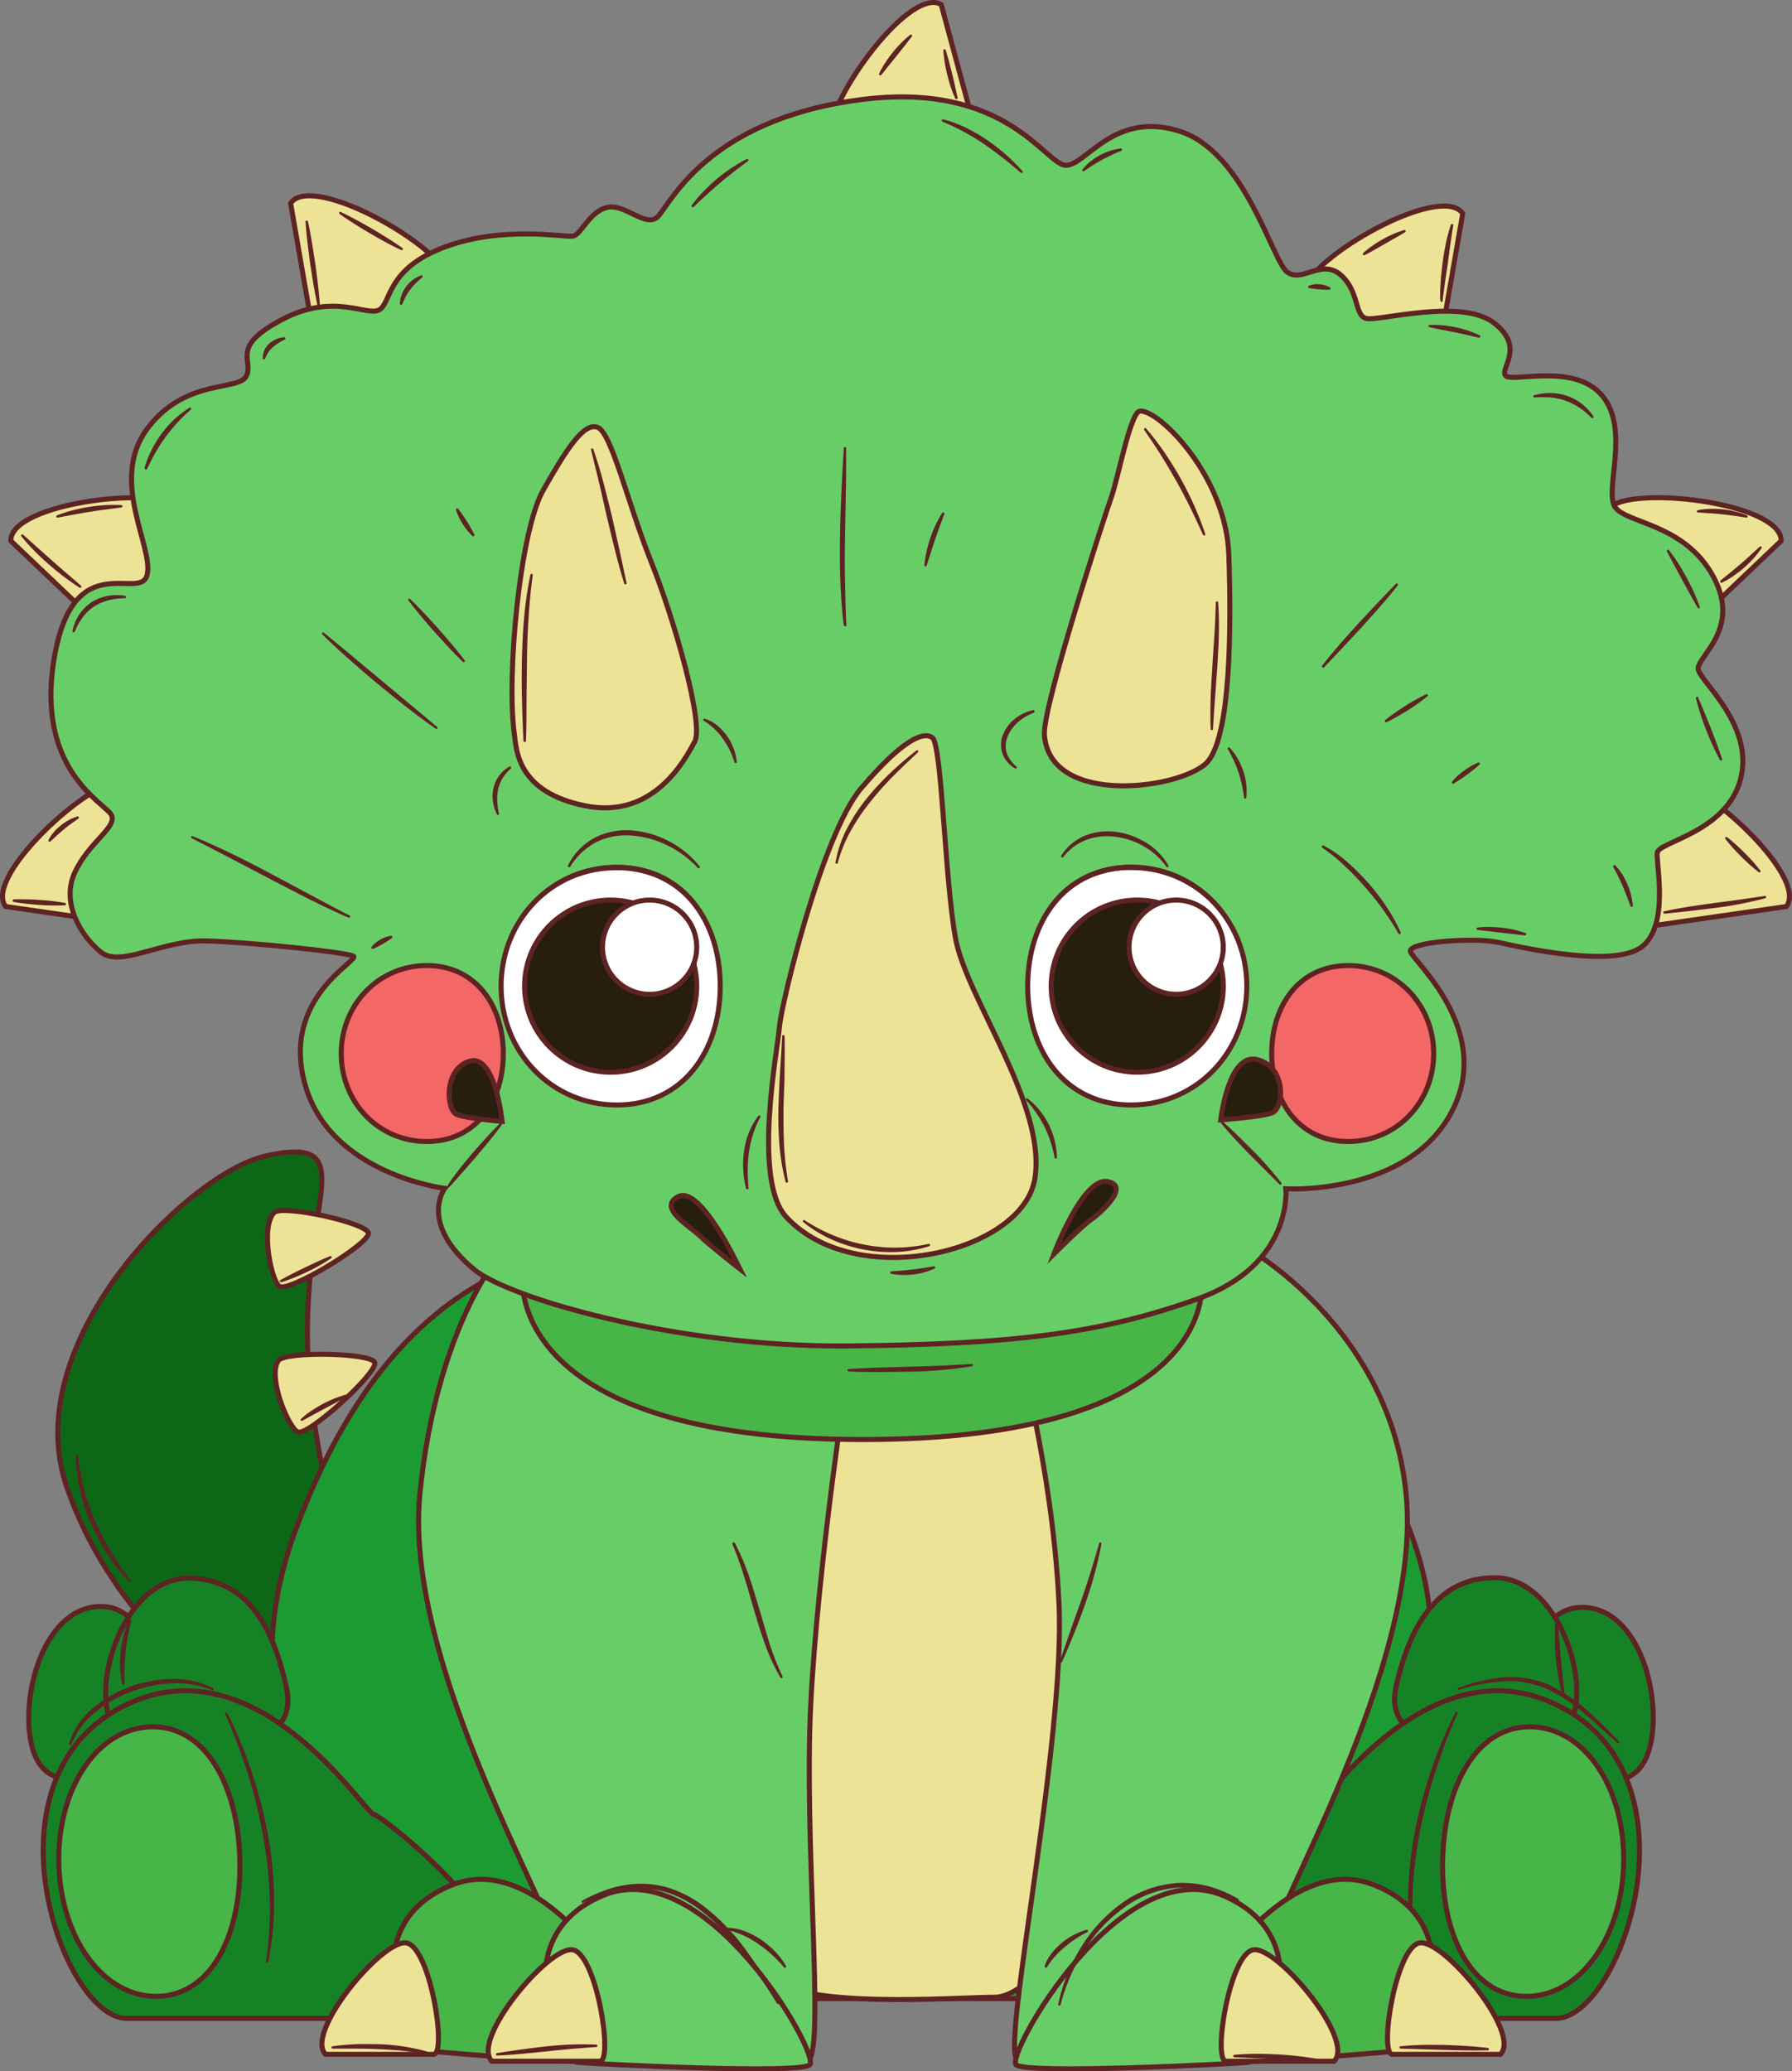<svg xmlns="http://www.w3.org/2000/svg" viewBox="0 0 356.05 411.52"><rect x="0" y="0" width="356.05" height="411.52" fill="#808080" stroke="none"/><defs><style>.cls-1{fill:#0c6817;}.cls-1,.cls-10,.cls-2,.cls-4,.cls-5,.cls-6,.cls-7,.cls-8,.cls-9{stroke:#5e2323;stroke-miterlimit:10;}.cls-2{fill:#ede396;}.cls-3{fill:#5e2323;}.cls-4{fill:#1c9b32;}.cls-5{fill:#168226;}.cls-6{fill:#47b547;}.cls-7{fill:#67ce67;}.cls-8{fill:#f36766;}.cls-9{fill:#271e0d;}.cls-10{fill:#fff;}</style></defs><title>404</title><g id="Layer_2" data-name="Layer 2"><g id="OBJECTS"><path class="cls-1" d="M64,291.65c-3-16-3.75-26.23-2-41.9s6.13-23.5-9.2-20.1S3.38,266.79,13.26,295.4s34.06,44.28,41.9,47.69S65.71,300.85,64,291.65Z"/><path class="cls-2" d="M54.47,240.9c1.62-1.62,18.39,2,18.73,4.09s-16,11.92-17.71,10.56S51.75,243.63,54.47,240.9Z"/><path class="cls-2" d="M55.29,270.32c1.27-1.9,18.44-1.57,19.17.37s-13.39,14.8-15.32,13.8S53.14,273.52,55.29,270.32Z"/><path class="cls-3" d="M25.68,314.29a39.88,39.88,0,0,1-4.29-5.43,42.25,42.25,0,0,1-3.31-6.1,38.8,38.8,0,0,1-2.18-6.6,32.89,32.89,0,0,1-.84-6.88.24.24,0,0,1,.47,0,43.08,43.08,0,0,0,1.22,6.7A42.59,42.59,0,0,0,19,302.36a47,47,0,0,0,3.14,6A59.59,59.59,0,0,0,26,314a.24.24,0,0,1-.36.31Z"/><path class="cls-3" d="M59.78,281.93a14.94,14.94,0,0,1,2-1.58A24.56,24.56,0,0,1,64,279a22.65,22.65,0,0,1,4.71-1.92.24.24,0,0,1,.17.44c-2.95,1.59-5.89,3.12-8.8,4.74a.24.24,0,0,1-.32-.09A.24.24,0,0,1,59.78,281.93Z"/><path class="cls-3" d="M55.74,254.31c.8-.46,1.61-.87,2.42-1.29s1.63-.81,2.45-1.21c1.65-.78,3.29-1.57,5-2.25a.24.24,0,0,1,.22.41A36.74,36.74,0,0,1,61,252.7c-.83.4-1.66.78-2.52,1.12s-1.71.67-2.6.92a.24.24,0,0,1-.19-.43Z"/><path class="cls-4" d="M225,397.07H127.88c-24,0-92.48-30.66-69-93.5s64.89-57.22,87.37-57.22,81.24-12.26,96.05,4.6,48.54,50.07,40.87,84.3S242.83,397.07,225,397.07Z"/><path class="cls-2" d="M197.52,396.8c16.43,0,42.59-70.09,36.79-96.42s-44.92-43-73.57-27.11-15.29,112.49-8.52,119.27S189.78,396.8,197.52,396.8Z"/><path class="cls-5" d="M20.83,352.48c-3.51.57-12.5,4.09-14.65-6.27s3.12-28.07,14.84-27S37.75,349.72,20.83,352.48Z"/><path class="cls-5" d="M35.14,347.51c18.68,0,23.5-4.6,21.71-12.52S51,313.54,37.44,313.54s-20.18,24-14.31,29.89S30.8,347.51,35.14,347.51Z"/><path class="cls-5" d="M79.34,401H25.18c-12.6,0-29-46-2-61.31s49.39,20.78,51.09,20.78S127.36,401,79.34,401Z"/><path class="cls-6" d="M47.65,369.42c.37,14.79-5.52,26.93-16.29,27.2s-19.3-11.51-19.67-26.3,7.55-27,18.33-27.25S47.28,354.63,47.65,369.42Z"/><path class="cls-3" d="M45.15,340.26A92.36,92.36,0,0,1,50,352a91.24,91.24,0,0,1,3.21,12.35,77.39,77.39,0,0,1,1.25,12.71,60.56,60.56,0,0,1-1.15,12.7.24.24,0,0,1-.46-.08,69.32,69.32,0,0,0,.74-12.6,81.76,81.76,0,0,0-1.36-12.55A97.76,97.76,0,0,0,49.2,352.3a116.92,116.92,0,0,0-4.48-11.84.24.24,0,0,1,.43-.2Z"/><path class="cls-3" d="M13.71,346.42a14.69,14.69,0,0,1,4.7-7,24.29,24.29,0,0,1,7.33-4.27,25.36,25.36,0,0,1,8.33-1.59,17.5,17.5,0,0,1,8.25,1.81.24.24,0,0,1,.1.32.24.24,0,0,1-.3.11,18.47,18.47,0,0,0-8-1.36,25.67,25.67,0,0,0-8,1.65,24.5,24.5,0,0,0-7.1,4,15.29,15.29,0,0,0-4.82,6.47h0a.24.24,0,0,1-.45-.14Z"/><path class="cls-3" d="M26.08,322c-.25,1-.48,2.06-.67,3.09s-.35,2.07-.45,3.11a44.33,44.33,0,0,0-.22,6.29.24.24,0,0,1-.47.06,20.16,20.16,0,0,1-.3-6.46,21.48,21.48,0,0,1,.59-3.19,17.93,17.93,0,0,1,1.09-3.05.24.24,0,0,1,.44.16Z"/><path class="cls-5" d="M313.2,352.63c3.5.62,12.44,4.26,14.74-6.07s-2.72-28.11-14.46-27.19S296.32,349.62,313.2,352.63Z"/><path class="cls-5" d="M299,347.46c-18.67-.26-23.43-4.93-21.53-12.82s6.18-21.37,19.72-21.18S317,337.75,311,343.54,303.3,347.52,299,347.46Z"/><path class="cls-5" d="M255,401h54.16c12.6,0,29-46,2-61.31s-49.39,20.78-51.09,20.78S206.93,401,255,401Z"/><path class="cls-6" d="M286.64,369.42c-.37,14.79,5.52,26.93,16.29,27.2s19.3-11.51,19.67-26.3-7.56-27-18.33-27.25S287,354.63,286.64,369.42Z"/><path class="cls-3" d="M289.58,340.46a116.93,116.93,0,0,0-4.48,11.84A97.76,97.76,0,0,0,282,364.56a81.76,81.76,0,0,0-1.36,12.55,69.32,69.32,0,0,0,.74,12.6.24.24,0,0,1-.46.08,60.56,60.56,0,0,1-1.15-12.7,77.39,77.39,0,0,1,1.25-12.71A91.24,91.24,0,0,1,284.26,352a92.36,92.36,0,0,1,4.89-11.77.24.24,0,0,1,.43.2Z"/><path class="cls-3" d="M289.76,335.37a32.62,32.62,0,0,1,8.82-2.12,19.25,19.25,0,0,1,9,1.41,30.84,30.84,0,0,1,7.59,5c2.29,2,4.4,4.12,6.49,6.28a.24.24,0,0,1-.33.34c-2.22-2-4.43-4.05-6.72-6a31.56,31.56,0,0,0-7.42-4.79,18.9,18.9,0,0,0-8.58-1.45,37.64,37.64,0,0,0-8.72,1.69.24.24,0,0,1-.3-.15A.24.24,0,0,1,289.76,335.37Z"/><path class="cls-3" d="M309.49,322.31l.64,7.14.72,7.13a.24.24,0,0,1-.46.08,43.8,43.8,0,0,1-1.25-7.12c-.11-1.2-.19-2.41-.21-3.61s0-2.41.09-3.62a.24.24,0,0,1,.25-.22A.24.24,0,0,1,309.49,322.31Z"/><path class="cls-7" d="M111.36,389.07c0-7.31-31.34-57.91-27.93-92.31s17.71-53.48,24.87-55.18,65.74,1.7,63,14.65-8.86,55.18-10.22,82.43,2.73,67.44-.34,70.51S111.36,393.5,111.36,389.07Z"/><path class="cls-6" d="M84,407.35c-2.39-.28-14.92-24.74,5.94-32.91S132.3,407.57,130,409.36,88.36,407.87,84,407.35Z"/><path class="cls-7" d="M114.79,409.74c-2.4-.2-15.72-24.24,4.85-33.09s43.46,31.71,41.25,33.58S119.2,410.11,114.79,409.74Z"/><path class="cls-2" d="M64.69,408.14H86.15c2.72,0-.68-21.46-5.45-22.14S60.43,403.89,64.69,408.14Z"/><path class="cls-2" d="M97.73,409.51h21.46c2.72,0-.68-21.46-5.45-22.14S93.47,405.25,97.73,409.51Z"/><path class="cls-3" d="M66,406.55c1.56-.22,3.13-.35,4.71-.42s3.16,0,4.74,0a41.1,41.1,0,0,1,9.36,1.44.24.24,0,0,1-.1.46,82.78,82.78,0,0,0-9.3-.9c-1.56-.09-3.11-.11-4.68-.12s-3.12,0-4.69,0a.24.24,0,0,1,0-.47Z"/><path class="cls-3" d="M98.73,407.91c1.63-.28,3.27-.51,4.9-.74s3.28-.42,4.93-.61a64.67,64.67,0,0,1,9.95-.35.24.24,0,0,1,0,.47c-3.29.23-6.57.5-9.85.87l-4.93.49c-1.65.15-3.3.28-5,.34a.24.24,0,0,1,0-.47Z"/><path class="cls-3" d="M115.67,377.62a30.39,30.39,0,0,1,5.74-2.47,21.12,21.12,0,0,1,6.23-.9,18.8,18.8,0,0,1,6.21,1.15,23.47,23.47,0,0,1,5.56,3,41.9,41.9,0,0,1,8.73,8.93,93.69,93.69,0,0,1,6.67,10.49.24.24,0,0,1-.41.24,119.57,119.57,0,0,0-7-10.2,42.55,42.55,0,0,0-8.62-8.65,22.77,22.77,0,0,0-5.31-2.9,18.93,18.93,0,0,0-5.91-1.16A24.86,24.86,0,0,0,115.89,378a.24.24,0,0,1-.32-.1A.24.24,0,0,1,115.67,377.62Z"/><path class="cls-3" d="M144.76,383a10.32,10.32,0,0,1,3.47.78,15.5,15.5,0,0,1,3.13,1.69,17.28,17.28,0,0,1,2.69,2.3,14,14,0,0,1,2.12,2.83.24.24,0,0,1-.39.27,24.59,24.59,0,0,0-5-4.57,17.62,17.62,0,0,0-6.08-2.82.24.24,0,0,1-.19-.28A.24.24,0,0,1,144.76,383Z"/><path class="cls-3" d="M146,306.54a45.46,45.46,0,0,1,2.8,6.53c.78,2.24,1.43,4.51,2.11,6.76s1.31,4.52,2,6.74a56.69,56.69,0,0,0,2.58,6.52.24.24,0,0,1-.42.22,40.63,40.63,0,0,1-3-6.45c-.83-2.22-1.5-4.49-2.18-6.75s-1.29-4.53-2-6.77-1.47-4.45-2.39-6.61a.24.24,0,0,1,.43-.2Z"/><path class="cls-7" d="M251.44,389.07c0-7.31,31.34-57.91,27.93-92.31s-34-51.77-41.14-53.48-41.38-1.36-38.66,11.58,9.46,36.26,10.83,63.51S199,406.1,202.05,409.17,251.44,393.5,251.44,389.07Z"/><path class="cls-6" d="M278.83,407.35c2.39-.28,14.92-24.74-5.94-32.91s-42.4,33.13-40.13,34.92S274.44,407.87,278.83,407.35Z"/><path class="cls-7" d="M248,409.74c2.4-.2,15.72-24.24-4.85-33.09s-43.46,31.71-41.25,33.58S243.59,410.11,248,409.74Z"/><path class="cls-2" d="M298.11,408.14H276.65c-2.72,0,.68-21.46,5.45-22.14S302.36,403.89,298.11,408.14Z"/><path class="cls-2" d="M265.07,409.51H243.61c-2.72,0,.68-21.46,5.45-22.14S269.32,405.25,265.07,409.51Z"/><path class="cls-3" d="M245.21,408.25c1.48-.15,3-.2,4.46-.21s3,.06,4.45.13a67.3,67.3,0,0,1,8.84,1.1.24.24,0,0,1-.06.47c-3-.17-5.89-.42-8.84-.57-1.47-.11-2.94-.17-4.42-.25l-4.42-.2a.24.24,0,0,1,0-.47Z"/><path class="cls-3" d="M278.25,406.54c1.45-.16,2.9-.23,4.35-.27s2.91,0,4.36,0c2.9.11,5.8.26,8.68.6a.24.24,0,0,1,0,.47c-2.9.1-5.8,0-8.69-.07l-8.67-.27a.24.24,0,0,1-.23-.24A.24.24,0,0,1,278.25,406.54Z"/><path class="cls-3" d="M245.79,377.69A22.35,22.35,0,0,0,234.42,375a20.63,20.63,0,0,0-10.92,3.89,30.27,30.27,0,0,0-8.05,8.56,37.89,37.89,0,0,0-4.74,10.87.24.24,0,0,1-.46-.11A35.23,35.23,0,0,1,214.71,387a30.35,30.35,0,0,1,8.22-8.92,21.18,21.18,0,0,1,11.45-4,20.43,20.43,0,0,1,6.06.76,25.21,25.21,0,0,1,5.57,2.4.24.24,0,0,1,.09.32A.24.24,0,0,1,245.79,377.69Z"/><path class="cls-3" d="M207.53,390.68a8.46,8.46,0,0,1,1.35-2.53,12.65,12.65,0,0,1,2-2.07,13.16,13.16,0,0,1,5-2.68.24.24,0,0,1,.29.17.24.24,0,0,1-.12.27,24,24,0,0,0-4.51,3,16.36,16.36,0,0,0-3.53,4h0a.24.24,0,0,1-.43-.19Z"/><path class="cls-3" d="M210.6,330.06c.64-2,1.34-3.91,2-5.86s1.41-3.88,2.07-5.83c1.38-3.88,2.61-7.81,3.72-11.78a.24.24,0,0,1,.46.1,78.61,78.61,0,0,1-3.24,12c-.7,2-1.42,3.89-2.19,5.81s-1.57,3.83-2.42,5.71a.24.24,0,0,1-.44-.17Z"/><path class="cls-6" d="M103.83,254.27S101.12,286,171.42,286s67.31-30.67,67.31-30.67Z"/><path class="cls-2" d="M2.15,107.46,22,126.33c2.52,2.4,18.24-20.43,14.44-25.25S2,99.78,2.15,107.46Z"/><path class="cls-2" d="M1.11,180.1,28.2,184c3.44.49,3-27.22-2.87-28.94S-3.5,173.95,1.11,180.1Z"/><path class="cls-2" d="M57.74,40.37l4.69,27c.6,3.42,26.82-5.55,26.63-11.69S62.16,34.09,57.74,40.37Z"/><path class="cls-2" d="M353.89,107.46l-19.83,18.87c-2.52,2.4-18.25-20.43-14.44-25.25S354.08,99.78,353.89,107.46Z"/><path class="cls-2" d="M354.94,180.1,327.84,184c-3.44.49-3-27.22,2.87-28.94S359.54,173.95,354.94,180.1Z"/><path class="cls-2" d="M290.63,42.41l-4.69,27c-.6,3.42-26.82-5.55-26.63-11.69S286.21,36.13,290.63,42.41Z"/><path class="cls-2" d="M187,.89l7.15,26.42c.91,3.36-26.65,6.32-29.08.67S180.34-2.93,187,.89Z"/><path class="cls-7" d="M88.37,236.09s-22.53-2.71-27.68-20.36,11.13-25,9.5-25.79-20.08-2.71-29-3S24,192.39,20,189.13s-7.87-9.77-5.16-15.74,8.41-9,7.33-11.4-15.2-8.69-11.4-31.21,17.1-11.13,18.46-16.56-7.6-18.73,0-29S47.65,77.86,49,74.6s-3.26-5.7,7.06-11.13,16.83-.54,19.27-1.9,1.36-8.14,13-12.48,23.88-1.9,25.51-2.18,3.26-4.89,6.79-5.7,7.6,4.07,10,1.9,9.43-19.18,40.09-23.27c29.34-3.91,37,13,41.06,13s9.5-10.86,22.53-6.79,18.46,25.78,21.44,28,6.79-2.71,10.59.54,2.71,8.14,5.16,8.69,18.73-4.07,25.24.81,1.09,9.23,2.44,10.58,13.84-2.71,19.27,4.07.27,18.73,2.44,22,13.84,3.26,19.54,13.84-3.53,16-3,18.46,11.13,11.13,8.41,21.71-16.29,12.48-16.56,14.66,2.44,14.3-3,18.64-23.61.27-28.5-.81-18.1-.09-17.55,1.81,16.92,15.92,8,32.21-32.75,14.93-32.75,14.93,1.51,15.06-17.49,21.85-36.25,9.09-69.91,9.36-67-9.52-73.83-15.15C83.08,243,88.37,236.09,88.37,236.09Z"/><path class="cls-8" d="M100,209.31c0,9.65-5.55,17.48-15.2,17.48s-17-7.83-17-17.48,7.37-17.48,17-17.48S100,199.66,100,209.31Z"/><path class="cls-2" d="M102.21,146c-1.63-11.67,1.09-40.44,5.7-48.58S116,83.83,118.76,84.91s6,15.2,10.58,26.6,10.58,32.3,8.69,35.83-8.14,15.47-21.71,12.76S102.63,149,102.21,146Z"/><path class="cls-2" d="M207.51,146c-.41-5.47,11.94-43.43,13.3-47.23s3.8-17,5.7-17.1c3.8-.27,17.1,13,17.64,28.5s.27,35.55-4.07,41S208.6,160.64,207.51,146Z"/><path class="cls-2" d="M156.22,241.79c-6.83-7.37-1.63-33.66-1.36-37.73s8.41-38.27,16.28-47.5,12.21-11.4,14.11-10,2.44,28,4.61,39.9,18.18,33.11,15.74,47.77S170.06,256.72,156.22,241.79Z"/><path class="cls-9" d="M147,252.1c-.54-1.09-7.87-16.56-12.21-14.38s2.44,6,4.34,7.87S147,252.1,147,252.1Z"/><path class="cls-9" d="M209.41,249.12s5.7-15.2,10.58-14.38-1.63,6.51-3.26,7.6S209.41,249.12,209.41,249.12Z"/><path class="cls-10" d="M143.1,195.92c0,13-7.5,23.61-20.54,23.61s-23-10.57-23-23.61,10-23.61,23-23.61S143.1,182.88,143.1,195.92Z"/><path class="cls-8" d="M252.67,209.31c0,9.65,5.54,17.48,15.19,17.48s17-7.83,17-17.48-7.37-17.48-17-17.48S252.67,199.66,252.67,209.31Z"/><circle class="cls-9" cx="121.33" cy="195.92" r="17.1"/><circle class="cls-10" cx="129.07" cy="188.18" r="9.36"/><path class="cls-10" d="M204.19,195.92c0,13,7.49,23.61,20.54,23.61s23-10.57,23-23.61-10-23.61-23-23.61S204.19,182.88,204.19,195.92Z"/><path class="cls-3" d="M99.33,195.92a25.16,25.16,0,0,1,1.51-8.91,23.85,23.85,0,0,1,4.71-7.75,22.88,22.88,0,0,1,16.21-7.42,21.4,21.4,0,0,1,9,1.59A18.79,18.79,0,0,1,138,178.9a23.23,23.23,0,0,1,4.15,8.07,30.91,30.91,0,0,1,1.17,9,.24.24,0,0,1-.47,0,30.31,30.31,0,0,0-1.39-8.74,22.55,22.55,0,0,0-4.13-7.72,18.38,18.38,0,0,0-7-5.14,20.43,20.43,0,0,0-8.56-1.46,22.06,22.06,0,0,0-15.6,7,24.1,24.1,0,0,0-6.4,16.06.24.24,0,0,1-.47,0Z"/><path class="cls-3" d="M247.48,195.92a24.1,24.1,0,0,0-6.4-16.06,22.06,22.06,0,0,0-15.6-7,20.43,20.43,0,0,0-8.56,1.46,18.38,18.38,0,0,0-7,5.14,22.55,22.55,0,0,0-4.13,7.72,30.31,30.31,0,0,0-1.39,8.74.24.24,0,0,1-.47,0,30.91,30.91,0,0,1,1.17-9,23.23,23.23,0,0,1,4.15-8.07,18.79,18.79,0,0,1,7.28-5.46,21.4,21.4,0,0,1,9-1.59,22.88,22.88,0,0,1,16.21,7.42,23.85,23.85,0,0,1,4.71,7.75,25.16,25.16,0,0,1,1.51,8.91.24.24,0,0,1-.47,0Z"/><circle class="cls-9" cx="225.96" cy="195.92" r="17.1"/><circle class="cls-10" cx="233.69" cy="188.18" r="9.36"/><path class="cls-9" d="M99.76,222.79s-1.36-13.57-6.51-11.94-4.61,9.77-2.44,10.59S99.76,222.79,99.76,222.79Z"/><path class="cls-3" d="M89,235.4c.73-1.12,1.54-2.19,2.36-3.24s1.69-2.07,2.54-3.09c1.76-2,3.53-4,5.42-5.88a.24.24,0,0,1,.36.31c-1.56,2.17-3.31,4.19-5,6.23l-2.62,3c-.88,1-1.76,2-2.66,3a.24.24,0,0,1-.37-.29Z"/><path class="cls-9" d="M242.55,222.48s1.53-13.57,7.35-11.94,5.21,9.77,2.76,10.59S242.55,222.48,242.55,222.48Z"/><path class="cls-3" d="M254.31,235.39c-1-1-2-2-3-3l-3-3c-1.93-2-3.9-4.05-5.69-6.23a.24.24,0,0,1,.34-.33c2.1,1.88,4.09,3.86,6.07,5.86,1,1,1.94,2,2.88,3.09s1.85,2.13,2.7,3.26a.24.24,0,0,1-.35.31Z"/><path class="cls-3" d="M98.73,161.8a8.32,8.32,0,0,1-.78-2.55,7.42,7.42,0,0,1,.11-2.72,6.51,6.51,0,0,1,1.16-2.48,6.32,6.32,0,0,1,2-1.75.24.24,0,0,1,.32.1.24.24,0,0,1-.05.29,8.88,8.88,0,0,0-1.6,1.86,7.33,7.33,0,0,0-.9,2.21,9,9,0,0,0-.2,2.41,15.15,15.15,0,0,0,.35,2.47.24.24,0,0,1-.18.28A.24.24,0,0,1,98.73,161.8Z"/><path class="cls-3" d="M140,142.78a7.09,7.09,0,0,1,2.49,1.34,10.76,10.76,0,0,1,3.9,7.25.24.24,0,0,1-.22.25.24.24,0,0,1-.24-.17,15.79,15.79,0,0,0-2.32-4.7,12.23,12.23,0,0,0-3.78-3.54h0a.24.24,0,0,1,.18-.43Z"/><path class="cls-3" d="M112.86,171.92a12.59,12.59,0,0,1,5.33-5.5,13.84,13.84,0,0,1,7.59-1.42,19.25,19.25,0,0,1,7.37,2.25,18.88,18.88,0,0,1,5.88,4.9.24.24,0,0,1-.36.31,20.65,20.65,0,0,0-5.92-4.43,19.18,19.18,0,0,0-7-2,13.33,13.33,0,0,0-7.11,1.21,13,13,0,0,0-5.32,4.94.24.24,0,0,1-.32.08A.24.24,0,0,1,112.86,171.92Z"/><path class="cls-3" d="M205.41,141.59a10.6,10.6,0,0,0-3.07,1.82,7.77,7.77,0,0,0-2.07,2.76,4.93,4.93,0,0,0-.29,3.3,6,6,0,0,0,2,2.83h0a.24.24,0,0,1-.27.38,5.74,5.74,0,0,1-2.53-2.95,5.41,5.41,0,0,1,.2-4,7.63,7.63,0,0,1,2.44-3.06,8.65,8.65,0,0,1,3.49-1.59.24.24,0,0,1,.13.45Z"/><path class="cls-3" d="M244.34,148.55a11.59,11.59,0,0,1,1.58,2.16,13.19,13.19,0,0,1,1.1,2.45,12.77,12.77,0,0,1,.62,5.3.24.24,0,0,1-.47,0,25.36,25.36,0,0,0-1.1-5,24,24,0,0,0-.94-2.36c-.35-.77-.76-1.53-1.18-2.28a.24.24,0,0,1,.38-.28Z"/><path class="cls-3" d="M210.85,170a10.1,10.1,0,0,1,4.78-4,12.36,12.36,0,0,1,6.27-.71,15.16,15.16,0,0,1,5.9,2.18,12.73,12.73,0,0,1,4.35,4.48.24.24,0,0,1-.09.32.24.24,0,0,1-.31-.07,13.86,13.86,0,0,0-4.4-4,15,15,0,0,0-5.58-1.93,11.94,11.94,0,0,0-5.82.55,10.52,10.52,0,0,0-4.71,3.48.24.24,0,0,1-.33,0A.24.24,0,0,1,210.85,170Z"/><path class="cls-3" d="M38.25,166.12c2.71,1.09,5.36,2.32,8,3.59s5.21,2.63,7.8,4l7.71,4.12c2.57,1.37,5.13,2.75,7.72,4.06a.24.24,0,0,1-.2.43c-2.69-1.15-5.32-2.41-7.93-3.72s-5.18-2.67-7.77-4l-7.73-4.07q-3.87-2-7.78-4a.24.24,0,0,1,.19-.43Z"/><path class="cls-3" d="M73.84,188.13a4.6,4.6,0,0,1,.79-.82,6.31,6.31,0,0,1,.93-.64,5.72,5.72,0,0,1,2.14-.74.24.24,0,0,1,.27.22.25.25,0,0,1-.1.22,17.93,17.93,0,0,1-1.81,1.17c-.31.17-.62.35-.94.51a9.91,9.91,0,0,1-1,.46.25.25,0,0,1-.32-.14A.25.25,0,0,1,73.84,188.13Z"/><path class="cls-3" d="M64.37,125.72c1.9,1.54,3.77,3.1,5.65,4.66l5.62,4.69,11.24,9.37a.24.24,0,0,1,0,.33.24.24,0,0,1-.32,0q-3-2.11-5.89-4.37c-1.93-1.5-3.82-3.06-5.71-4.61s-3.73-3.16-5.56-4.78-3.63-3.27-5.39-5a.24.24,0,0,1,.31-.35Z"/><path class="cls-3" d="M81.49,119c1,.95,1.93,1.93,2.87,2.92s1.84,2,2.75,3c1.78,2.05,3.58,4.1,5.23,6.28h0a.24.24,0,0,1-.35.31c-2-1.89-3.79-3.92-5.63-5.94-.89-1-1.8-2.05-2.67-3.1s-1.74-2.1-2.56-3.19a.24.24,0,0,1,.35-.31Z"/><path class="cls-3" d="M91,101.08c.34.39.63.8.92,1.22s.56.84.84,1.26a25.13,25.13,0,0,1,1.48,2.65.24.24,0,0,1-.38.28,12.16,12.16,0,0,1-1.94-2.4,13.41,13.41,0,0,1-.75-1.35,9.53,9.53,0,0,1-.58-1.44.24.24,0,0,1,.41-.23Z"/><path class="cls-3" d="M167.65,124.29c-.36-2.93-.57-5.87-.68-8.82s-.1-5.9-.07-8.84.15-5.89.28-8.83.3-5.88.47-8.81a.24.24,0,0,1,.47,0c0,2.95,0,5.89-.06,8.83l-.16,8.82c-.06,2.94-.07,5.87,0,8.81s.1,5.87.27,8.8a.24.24,0,0,1-.47,0Z"/><path class="cls-3" d="M183.67,112.28a19.75,19.75,0,0,1,.43-2.73,24.68,24.68,0,0,1,.75-2.66,23.63,23.63,0,0,1,2.36-5,.24.24,0,0,1,.42.21c-.62,1.71-1.27,3.39-1.84,5.1l-.85,2.57-.82,2.59a.24.24,0,0,1-.3.15A.24.24,0,0,1,183.67,112.28Z"/><path class="cls-3" d="M262.7,132.26c1.11-1.46,2.29-2.86,3.48-4.24s2.43-2.73,3.65-4.09c2.49-2.67,5-5.35,7.53-7.95a.24.24,0,0,1,.36.31c-2.24,2.9-4.71,5.6-7.15,8.31l-3.73,4c-1.25,1.33-2.5,2.65-3.78,4a.24.24,0,0,1-.36-.31Z"/><path class="cls-3" d="M275.25,143.06c.62-.52,1.27-1,1.93-1.46s1.32-.9,2-1.33a40.39,40.39,0,0,1,4.2-2.35h0a.24.24,0,0,1,.25.4,40.45,40.45,0,0,1-3.94,2.81c-.68.43-1.37.85-2.07,1.24s-1.41.78-2.15,1.12a.24.24,0,0,1-.25-.4Z"/><path class="cls-3" d="M288.51,155.3a10.42,10.42,0,0,1,1.12-1.18,14.54,14.54,0,0,1,1.25-1,13.44,13.44,0,0,1,2.81-1.61.24.24,0,0,1,.26.4,27.47,27.47,0,0,1-2.47,2c-.43.31-.85.62-1.3.91s-.89.59-1.36.85a.24.24,0,0,1-.3-.36Z"/><path class="cls-3" d="M277.88,185.49a56.89,56.89,0,0,0-3.13-4.82,54.41,54.41,0,0,0-3.58-4.48c-1.25-1.45-2.58-2.82-4-4.15a30.26,30.26,0,0,0-4.43-3.6h0A.24.24,0,0,1,263,168a22.77,22.77,0,0,1,4.8,3.37,47.7,47.7,0,0,1,4.13,4.13,45.41,45.41,0,0,1,3.55,4.64,34.14,34.14,0,0,1,2.83,5.11.24.24,0,0,1-.12.31A.24.24,0,0,1,277.88,185.49Z"/><path class="cls-3" d="M293.55,184.28a17.8,17.8,0,0,1,2.42-.12,23,23,0,0,1,2.41.15,21.5,21.5,0,0,1,4.72,1.06.24.24,0,0,1-.1.46c-1.59-.15-3.15-.36-4.73-.53l-2.36-.27c-.79-.09-1.58-.17-2.37-.29a.24.24,0,0,1,0-.47Z"/><path class="cls-3" d="M168.57,272c2-.15,4.09-.23,6.14-.3l6.13-.18c4.09-.09,8.16-.28,12.23-.54a.24.24,0,0,1,.06.47,91.36,91.36,0,0,1-12.26,1.07c-2.05,0-4.1.07-6.15.06s-4.09,0-6.14-.11a.24.24,0,0,1,0-.47Z"/><path class="cls-3" d="M148.25,236.18a18.91,18.91,0,0,1-.57-3.72,18.56,18.56,0,0,1,.16-3.78,15,15,0,0,1,2.83-7,.24.24,0,0,1,.4.26,20.6,20.6,0,0,0-2.24,6.86,26.88,26.88,0,0,0-.27,3.62c0,1.22.06,2.43.16,3.66a.24.24,0,0,1-.46.08Z"/><path class="cls-3" d="M204.16,218.25a13.66,13.66,0,0,1,2.42,2.35A15.52,15.52,0,0,1,210,230a.24.24,0,0,1-.47,0,23.89,23.89,0,0,0-2-6.13,22.45,22.45,0,0,0-1.64-2.77,26,26,0,0,0-2-2.53.24.24,0,0,1,.32-.35Z"/><path class="cls-3" d="M177.11,252.59l2.13-.17c.7-.07,1.4-.13,2.1-.21,1.4-.16,2.78-.4,4.2-.63a.24.24,0,0,1,.14.45,14.06,14.06,0,0,1-4.22,1.17,14.78,14.78,0,0,1-2.2.1,12.12,12.12,0,0,1-2.18-.24.24.24,0,0,1-.19-.28A.24.24,0,0,1,177.11,252.59Z"/><path class="cls-3" d="M104,147.24q-.19-4.14-.29-8.28t0-8.29c.08-2.77.19-5.53.46-8.29a74.67,74.67,0,0,1,1.22-8.22.24.24,0,0,1,.46.08c-.37,2.73-.63,5.47-.81,8.21s-.3,5.49-.33,8.24-.07,5.51-.09,8.26,0,5.52-.12,8.28a.24.24,0,0,1-.47,0Z"/><path class="cls-3" d="M240.55,144.85c-.1-2.11-.06-4.22,0-6.33s.22-4.21.34-6.3.28-4.19.41-6.28.22-4.19.26-6.28a.24.24,0,0,1,.47,0c.15,2.11.18,4.22.14,6.33s-.17,4.21-.29,6.31l-.46,6.29c-.16,2.09-.29,4.19-.42,6.28a.24.24,0,0,1-.47,0Z"/><path class="cls-3" d="M156.09,234.83a43.8,43.8,0,0,1-1.21-7.2,73,73,0,0,1-.22-7.3q.1-3.64.33-7.27c.14-2.42.31-4.83.42-7.24a.24.24,0,0,1,.47,0c.08,2.43,0,4.85,0,7.27s-.18,4.83-.2,7.25,0,4.82.1,7.22a65,65,0,0,0,.8,7.17.24.24,0,0,1-.46.1Z"/><path class="cls-3" d="M159.86,242.42a33.17,33.17,0,0,0,5.7,3,31.31,31.31,0,0,0,6.16,1.85,30.95,30.95,0,0,0,12.81-.15.24.24,0,0,1,.13.45,24.78,24.78,0,0,1-6.51,1.16,28.74,28.74,0,0,1-6.62-.49,29.36,29.36,0,0,1-6.32-2,25.78,25.78,0,0,1-5.63-3.46.24.24,0,0,1,.28-.38Z"/><path class="cls-3" d="M2.72,178.68c.86-.05,1.72,0,2.57,0s1.7.06,2.55.11a45.59,45.59,0,0,1,5.08.6h0a.24.24,0,0,1,0,.47,45.64,45.64,0,0,1-5.13-.08c-.85-.06-1.71-.13-2.56-.23s-1.7-.21-2.54-.37a.24.24,0,0,1,0-.47Z"/><path class="cls-3" d="M4.57,106.2l2.86,2.58c1,.85,1.91,1.72,2.88,2.55,1.91,1.72,3.88,3.36,5.81,5.06a.24.24,0,0,1-.28.38,50.71,50.71,0,0,1-6.19-4.69c-1-.87-1.92-1.74-2.83-2.66a35.49,35.49,0,0,1-2.6-2.9.24.24,0,0,1,.34-.32Z"/><path class="cls-3" d="M63.1,60.76c-.31-1.37-.56-2.76-.8-4.15s-.44-2.78-.66-4.17c-.37-2.79-.75-5.58-.93-8.39a.24.24,0,0,1,.47-.07h0c.61,2.76,1,5.53,1.45,8.3.18,1.39.38,2.78.54,4.18s.3,2.79.39,4.2h0a.24.24,0,0,1-.47.07Z"/><path class="cls-3" d="M330.67,181.06c1.66-.38,3.33-.67,5-.94s3.36-.48,5-.73c3.36-.42,6.7-.89,10-1.4a.24.24,0,0,1,.1.46,76.2,76.2,0,0,1-10,1.93l-5,.61c-1.68.18-3.36.37-5.05.53a.24.24,0,0,1-.08-.47Z"/><path class="cls-3" d="M341.82,115.36l2-1.63c.66-.55,1.32-1.1,2-1.66,1.3-1.12,2.54-2.29,3.82-3.47a.24.24,0,0,1,.36.31,20.4,20.4,0,0,1-3.52,3.92,21.85,21.85,0,0,1-2.09,1.61,16.82,16.82,0,0,1-2.28,1.33.24.24,0,0,1-.25-.4Z"/><path class="cls-3" d="M286.22,59.79a2.52,2.52,0,0,1-.08-.57c0-.17,0-.32,0-.48v-1l.11-1.9c.09-1.26.25-2.52.4-3.78s.38-2.51.64-3.75a29.07,29.07,0,0,1,1-3.69.24.24,0,0,1,.46.12c-.21,1.24-.39,2.48-.56,3.72s-.36,2.49-.51,3.74L287.12,56l-.25,1.87-.13.93-.09.84,0,.15a.21.21,0,0,1-.42,0Z"/><path class="cls-3" d="M189.82,19.58a18,18,0,0,1-.92-2.31c-.27-.78-.48-1.58-.68-2.38a27.47,27.47,0,0,1-.79-4.89.24.24,0,0,1,.46-.08c.49,1.57.89,3.15,1.29,4.73.19.79.39,1.58.56,2.38s.36,1.59.52,2.39a.24.24,0,0,1-.18.28A.24.24,0,0,1,189.82,19.58Z"/><path class="cls-3" d="M117.88,89.26c.77,2.16,1.42,4.35,2,6.56s1.14,4.43,1.68,6.65l1.5,6.68,1.43,6.69a.24.24,0,0,1-.46.12q-1-3.28-1.83-6.61c-.57-2.21-1.07-4.44-1.62-6.65L119.06,96l-1.63-6.64a.24.24,0,0,1,.45-.14Z"/><path class="cls-3" d="M227.69,85.1a53.46,53.46,0,0,1,3.69,4.8c1.14,1.67,2.19,3.39,3.19,5.15a65.72,65.72,0,0,1,4.91,11.06.24.24,0,0,1-.44.17c-1.65-3.65-3.37-7.27-5.34-10.74-1-1.75-2-3.46-3.06-5.15s-2.18-3.35-3.32-5a.24.24,0,0,1,.37-.29Z"/><path class="cls-3" d="M11.32,102.39a25.1,25.1,0,0,1,3.11-1,32.25,32.25,0,0,1,3.2-.67,30.78,30.78,0,0,1,6.52-.37.24.24,0,0,1,0,.47c-2.14.28-4.27.53-6.38.88-1.06.16-2.11.36-3.17.54l-3.17.61a.24.24,0,0,1-.13-.45Z"/><path class="cls-3" d="M9.66,166.85a8.2,8.2,0,0,1,1.06-1.56A10.06,10.06,0,0,1,12.07,164a9.77,9.77,0,0,1,3.3-1.79.24.24,0,0,1,.21.42c-1,.71-2,1.38-2.87,2.14-.46.37-.9.76-1.35,1.16s-.87.82-1.32,1.23a.24.24,0,0,1-.34,0A.24.24,0,0,1,9.66,166.85Z"/><path class="cls-3" d="M67.7,42.12c1.08.5,2.12,1.05,3.17,1.61s2.07,1.15,3.1,1.74c2,1.2,4.07,2.44,6,3.81a.24.24,0,0,1-.24.41h0c-2.15-1-4.21-2.17-6.26-3.35-1-.6-2-1.2-3-1.84s-2-1.27-3-2h0a.24.24,0,0,1,.24-.41Z"/><path class="cls-3" d="M174.68,14.61a18.52,18.52,0,0,1,1.22-2.16,23.7,23.7,0,0,1,1.45-2,22.81,22.81,0,0,1,3.49-3.53.24.24,0,0,1,.34.33c-1,1.31-2,2.55-3,3.82L176.62,13c-.51.63-1,1.28-1.54,1.9a.24.24,0,0,1-.4-.25Z"/><path class="cls-3" d="M270.8,50.31a18,18,0,0,1,1.86-1.47,23.21,23.21,0,0,1,2-1.26A22,22,0,0,1,279,45.69a.24.24,0,0,1,.19.43c-1.34.82-2.7,1.56-4,2.32l-2,1.14c-.68.38-1.36.76-2.06,1.11a.24.24,0,0,1-.27-.39Z"/><path class="cls-3" d="M337.34,101.36a15.12,15.12,0,0,1,2.47-.26,18.17,18.17,0,0,1,2.49.09,17.44,17.44,0,0,1,4.82,1.2.24.24,0,0,1-.13.45c-1.62-.24-3.2-.5-4.8-.66-.8-.09-1.6-.15-2.4-.21l-2.43-.15a.24.24,0,0,1-.22-.25A.24.24,0,0,1,337.34,101.36Z"/><path class="cls-3" d="M343.14,166.31c.63.48,1.22,1,1.8,1.52s1.15,1.07,1.7,1.62a38.41,38.41,0,0,1,3.13,3.51.24.24,0,0,1-.33.33,38.4,38.4,0,0,1-3.51-3.13c-.55-.56-1.1-1.12-1.62-1.7s-1-1.17-1.52-1.81a.24.24,0,0,1,.33-.33Z"/><path class="cls-3" d="M166,171.37a22.93,22.93,0,0,1,2.24-6.66,36.26,36.26,0,0,1,3.82-5.9,53.64,53.64,0,0,1,4.74-5.16,68,68,0,0,1,5.29-4.55.24.24,0,0,1,.31.36c-1.7,1.57-3.37,3.17-5,4.81a62,62,0,0,0-4.57,5.16,39.31,39.31,0,0,0-3.82,5.69,27.51,27.51,0,0,0-2.56,6.35.24.24,0,0,1-.46-.1Z"/><path class="cls-3" d="M28.71,93a20.13,20.13,0,0,1,1.38-3.56,23.81,23.81,0,0,1,2-3.27A20.46,20.46,0,0,1,37.64,81a.24.24,0,0,1,.28.38,32.58,32.58,0,0,0-5,5.41,29.56,29.56,0,0,0-2,3.09c-.62,1.07-1.17,2.18-1.71,3.31a.24.24,0,0,1-.44-.16Z"/><path class="cls-3" d="M52.2,71.24a3.93,3.93,0,0,1,1.31-3A5.09,5.09,0,0,1,56.45,67a.24.24,0,0,1,.26.22.25.25,0,0,1-.13.24A10.74,10.74,0,0,0,54.19,69a5.87,5.87,0,0,0-.89,1,6.92,6.92,0,0,0-.64,1.27.24.24,0,0,1-.31.14A.25.25,0,0,1,52.2,71.24Z"/><path class="cls-3" d="M79.45,60.33a5.62,5.62,0,0,1,.37-1.8,6.28,6.28,0,0,1,.9-1.63,6.54,6.54,0,0,1,2.93-2.18.24.24,0,0,1,.31.14.24.24,0,0,1-.07.27,13.94,13.94,0,0,0-2.37,2.37,10.93,10.93,0,0,0-.89,1.39,16.85,16.85,0,0,0-.71,1.54.24.24,0,0,1-.31.13A.24.24,0,0,1,79.45,60.33Z"/><path class="cls-3" d="M14.4,125.37a9,9,0,0,1,3.75-5.7,9.42,9.42,0,0,1,6.71-1.28.24.24,0,0,1,.19.27.24.24,0,0,1-.23.2,14.52,14.52,0,0,0-3.22.39,9.54,9.54,0,0,0-2.9,1.25,9.06,9.06,0,0,0-2.28,2.17,13.38,13.38,0,0,0-1.57,2.83.24.24,0,0,1-.45-.14Z"/><path class="cls-3" d="M137.41,40.81a27.72,27.72,0,0,1,2.34-2.75,33.38,33.38,0,0,1,2.63-2.47,32,32,0,0,1,6-4,.24.24,0,0,1,.25.4c-1.91,1.42-3.79,2.85-5.59,4.38-.91.76-1.78,1.55-2.66,2.34s-1.73,1.62-2.6,2.43a.24.24,0,0,1-.35-.31Z"/><path class="cls-3" d="M187.39,23.71a24.23,24.23,0,0,1,4.48,1.64A34.66,34.66,0,0,1,196,27.73,39,39,0,0,1,203.15,34a.24.24,0,0,1-.33.34,73.89,73.89,0,0,0-7.37-5.76,42.7,42.7,0,0,0-4-2.42,42,42,0,0,0-4.22-2,.24.24,0,0,1,.15-.45Z"/><path class="cls-3" d="M215.08,33.64a10.32,10.32,0,0,1,1.57-1.55,12.23,12.23,0,0,1,1.84-1.23,11.46,11.46,0,0,1,4.19-1.36.24.24,0,0,1,.11.46A35,35,0,0,0,219,31.73c-.61.33-1.21.7-1.81,1.07S216,33.58,215.4,34a.24.24,0,0,1-.32-.35Z"/><path class="cls-3" d="M260.18,56.74a3.92,3.92,0,0,1,1-.26,5.13,5.13,0,0,1,1.07,0,4.78,4.78,0,0,1,2,.63.25.25,0,0,1,.08.34.25.25,0,0,1-.21.12c-.7,0-1.35,0-2-.09-.33,0-.65-.05-1-.1a9.86,9.86,0,0,1-1-.15.25.25,0,0,1-.19-.29A.26.26,0,0,1,260.18,56.74Z"/><path class="cls-3" d="M284.07,64.57a17.44,17.44,0,0,1,2.56.06,22.09,22.09,0,0,1,2.53.38A20.88,20.88,0,0,1,294,66.63a.24.24,0,0,1-.16.45c-1.65-.36-3.26-.75-4.89-1.08l-2.45-.48L284,65a.24.24,0,0,1-.19-.28A.24.24,0,0,1,284.07,64.57Z"/><path class="cls-3" d="M304.78,78.54a11.43,11.43,0,0,1,3.28-.45,10.22,10.22,0,0,1,8.52,4.62.24.24,0,0,1-.37.3,13.42,13.42,0,0,0-5.17-3.41,12.63,12.63,0,0,0-3-.63,19.06,19.06,0,0,0-3.16,0,.24.24,0,0,1-.09-.46Z"/><path class="cls-3" d="M331.59,109.3a30.11,30.11,0,0,1,1.86,2.63c.58.9,1.12,1.83,1.63,2.77a41.25,41.25,0,0,1,2.66,5.86.24.24,0,0,1-.43.2c-1.07-1.85-2.08-3.72-3.1-5.58l-1.52-2.81c-.5-.94-1-1.87-1.49-2.82a.24.24,0,0,1,.4-.26Z"/><path class="cls-3" d="M337.41,138.64c.46,1,.87,2,1.29,3l1.21,3c.78,2,1.57,4.08,2.26,6.17a.24.24,0,0,1-.43.19,51.4,51.4,0,0,1-2.76-6c-.39-1-.78-2.06-1.11-3.11s-.66-2.1-.91-3.18a.24.24,0,0,1,.45-.15Z"/><path class="cls-3" d="M321,172a11.19,11.19,0,0,1,1.34,1.74,13.74,13.74,0,0,1,1,1.94,13,13,0,0,1,1.08,4.24.24.24,0,0,1-.46.1c-.49-1.34-1-2.66-1.53-3.94-.28-.64-.58-1.27-.88-1.91l-1-1.9A.24.24,0,0,1,321,172Z"/></g></g></svg>